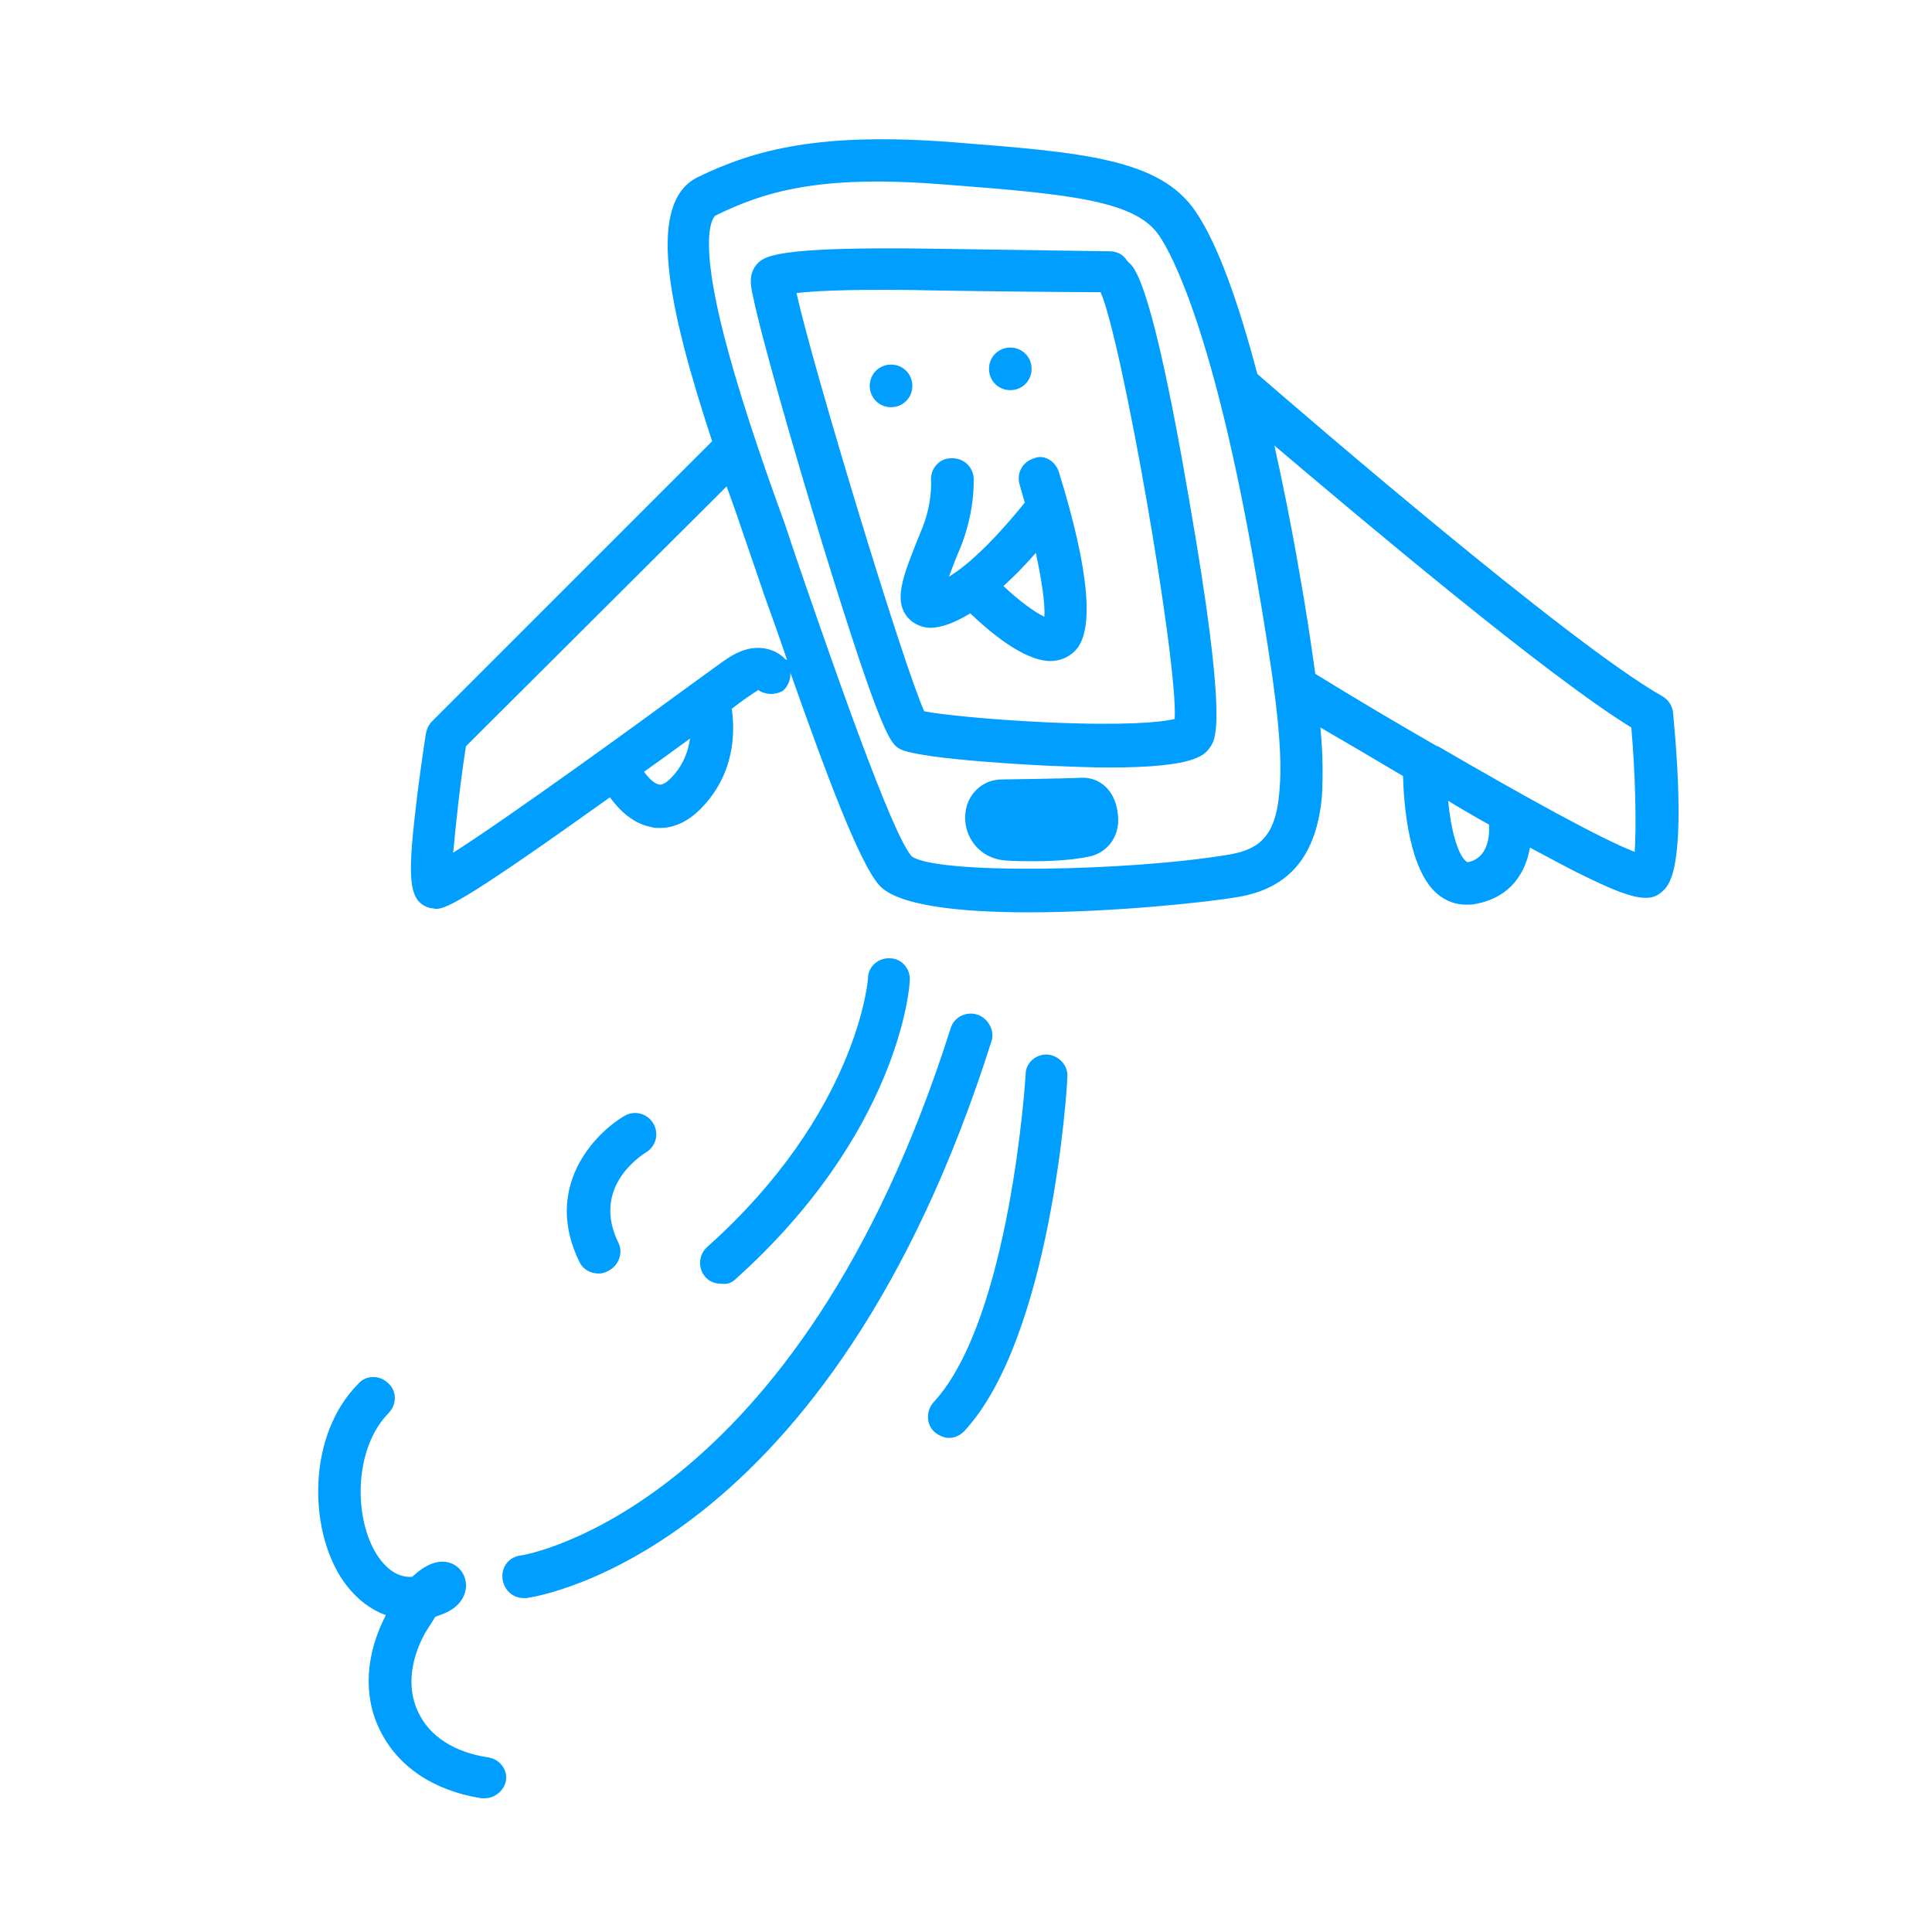 <?xml version="1.0" encoding="utf-8"?>
<!-- Generator: Adobe Illustrator 19.2.1, SVG Export Plug-In . SVG Version: 6.00 Build 0)  -->
<svg version="1.1" id="Слой_1" xmlns="http://www.w3.org/2000/svg" xmlns:xlink="http://www.w3.org/1999/xlink" x="0px" y="0px"
	 viewBox="0 0 226.8 226.8" style="enable-background:new 0 0 226.8 226.8;" xml:space="preserve">
<style type="text/css">
	.st0{fill:#009FFF;}
</style>
<path class="st0" d="M116.1,43.3c0-1.4,1.1-2.5,2.5-2.5s2.5,1.1,2.5,2.5s-1.1,2.5-2.5,2.5S116.1,44.7,116.1,43.3z M107.1,45.3
	c0-1.4-1.1-2.5-2.5-2.5s-2.5,1.1-2.5,2.5s1.1,2.5,2.5,2.5S107.1,46.7,107.1,45.3z M86.3,150.2c19.2-17.2,20.5-34.3,20.5-35.1
	c0.1-1.4-1-2.6-2.3-2.6c-1.4-0.1-2.6,1-2.6,2.3c0,0.2-1.2,15.8-18.9,31.6c-1,0.9-1.1,2.5-0.2,3.5c0.5,0.6,1.2,0.8,1.9,0.8
	C85.3,150.8,85.9,150.6,86.3,150.2z M75.8,135.3c1.2-0.7,1.6-2.2,0.9-3.4c-0.7-1.2-2.2-1.6-3.4-0.9c-3.7,2.2-9.5,8.5-5.3,17.1
	c0.4,0.9,1.3,1.4,2.3,1.4c0.4,0,0.7-0.1,1.1-0.3c1.2-0.6,1.8-2.1,1.2-3.3C69.4,139.4,75.2,135.7,75.8,135.3z M123,123.8
	c-1.4-0.1-2.6,1-2.6,2.3c0,0.3-1.8,28.8-10.8,38.5c-0.9,1-0.9,2.6,0.1,3.5c0.5,0.4,1.1,0.7,1.7,0.7c0.7,0,1.3-0.3,1.8-0.8
	c10.2-11,12.1-40.4,12.1-41.6C125.4,125.1,124.3,123.9,123,123.8z M114.7,119.1c-1.3-0.4-2.7,0.3-3.1,1.6
	c-17.9,56.5-50.1,61.9-50.5,61.9c-1.4,0.2-2.3,1.4-2.1,2.8c0.2,1.3,1.2,2.2,2.5,2.2c0.1,0,0.2,0,0.3,0c1.4-0.2,35.6-5.4,54.6-65.4
	C116.8,121,116,119.5,114.7,119.1z M57.3,206.3c-4-0.6-6.9-2.5-8.2-5.3c-1.3-2.7-1-6,0.8-9.3c0.5-0.8,0.9-1.4,1.2-1.9
	c0.3-0.1,0.5-0.2,0.8-0.3c2.2-0.8,2.9-2.4,2.8-3.6c-0.1-1.2-0.9-2.2-2.1-2.5c-1.3-0.3-2.7,0.3-4.2,1.7c-1.2,0.1-2.7-0.4-4.1-2.5
	c-2.8-4.3-2.8-12.5,1.3-16.7c1-1,1-2.6,0-3.5c-1-1-2.6-1-3.5,0c-6,6-5.9,16.9-2,22.9c1.4,2.1,3.2,3.6,5.2,4.3
	c-2.4,4.6-2.7,9.5-0.7,13.5c2.1,4.3,6.3,7.1,11.9,8c0.1,0,0.3,0,0.4,0c1.2,0,2.3-0.9,2.5-2.1C59.6,207.8,58.7,206.5,57.3,206.3z
	 M139.6,58.7c4.5,25.8,3.1,27.9,2.6,28.8c-0.7,1.1-1.6,2.6-12.1,2.6c-1.9,0-4.2-0.1-6.8-0.2c-0.2,0-15.4-0.7-17.7-2
	c-1-0.6-2-1.1-9.1-24.2c-3.2-10.5-7.1-24-8.1-28.9c-0.3-1.3-0.5-2.5,0.3-3.6c0.9-1.1,1.8-2.3,21.2-2c6.6,0.1,20.3,0.3,20.4,0.3
	c0.8,0,1.6,0.4,2,1.1c0.1,0.1,0.2,0.2,0.3,0.3C134.8,32.7,137.6,47,139.6,58.7z M129.2,34.3c-3.4,0-13.8-0.1-19.3-0.2
	c-8.3-0.2-13.9,0-16.4,0.3c1.9,8.6,12.5,43.6,15,49.1c2,0.4,7.9,1,14.5,1.3c9,0.4,13.3,0,14.9-0.4C138.3,77.7,131.7,39.9,129.2,34.3
	z M124.3,55.4c3.6,11.6,4.2,18.7,1.9,21c-0.8,0.8-1.8,1.2-2.9,1.2c0,0-0.1,0-0.1,0c-3.1-0.1-7-3.4-9.3-5.6c-1.8,1.1-3.4,1.7-4.7,1.7
	c-0.4,0-0.8-0.1-1.1-0.2c-0.9-0.3-1.6-0.9-2-1.7c-1-2,0.1-4.7,2-9.4c1.4-3.2,1.2-6,1.2-6c-0.1-1.4,1-2.6,2.3-2.6
	c1.4-0.1,2.6,0.9,2.7,2.3c0,0.2,0.2,3.9-1.6,8.3c-0.4,0.9-0.9,2.2-1.3,3.3c1.8-1.1,4.7-3.5,8.9-8.7c-0.2-0.7-0.4-1.4-0.6-2.1
	c-0.4-1.3,0.3-2.7,1.7-3.1C122.5,53.3,123.9,54.1,124.3,55.4z M121.6,64.9c-1.3,1.5-2.6,2.8-3.8,3.9c1.8,1.7,3.7,3.1,4.8,3.6
	C122.7,70.9,122.3,68.2,121.6,64.9z M126.9,91.3c-1.8,0.1-9,0.2-9.3,0.2c-2.3,0-4.2,1.8-4.3,4.3c-0.1,2.3,1.5,4.9,4.6,5.2
	c1.1,0.1,2.3,0.1,3.6,0.1c2.4,0,4.9-0.2,6.6-0.6c2.2-0.6,3.5-2.7,3.1-5.1C130.9,92.8,129.1,91.2,126.9,91.3z M195.3,104.5
	c-0.6,0.6-1.2,0.9-2.1,0.9c-1.6,0-3.9-0.9-8.1-3c-1.6-0.8-3.4-1.8-5.5-2.9c-0.5,2.9-2.2,5.8-6.3,6.6c-0.4,0.1-0.8,0.1-1.2,0.1
	c-1.2,0-2.3-0.4-3.3-1.2c-3.4-2.8-4-10.4-4.1-13.9c-3.7-2.2-7.1-4.2-9.7-5.7c0.3,3,0.3,5.6,0.2,7.9c-0.6,7.1-3.8,11-9.9,12
	c-3.4,0.6-14.5,1.8-24.6,1.8c-8.1,0-15.4-0.8-17.5-3.2c-2.3-2.6-6.1-12.7-10.4-24.9c0,0.8-0.3,1.6-0.9,2.1C91,81.6,89.9,81.6,89,81
	c-0.1,0.1-0.3,0.2-0.6,0.4c-0.3,0.2-1.2,0.8-2.5,1.8c0.4,2.7,0.4,7.7-3.7,11.8c-1.7,1.7-3.4,2.2-4.7,2.2c-0.4,0-0.7,0-1-0.1
	c-2.2-0.4-3.8-2-4.9-3.5c-16.1,11.5-19.1,13.1-20.4,13.1c-0.2,0-0.4-0.1-0.7-0.1c-2.5-0.7-2.7-3.2-1.7-11.7c0.5-4.4,1.2-8.8,1.2-8.8
	c0.1-0.5,0.3-1,0.7-1.4l32.9-32.9c-5.3-16.1-7.7-28-1.7-31c6.8-3.3,14.5-5.3,30-4.1c15.2,1.2,24.3,1.9,28.5,8.2
	c2.5,3.7,4.9,10.3,7.2,19c4.7,4.1,36.8,31.8,47.5,37.8c0.7,0.4,1.2,1.1,1.3,1.9C198.1,101.7,196,103.8,195.3,104.5z M78.7,91.4
	c1.5-1.5,2.1-3.2,2.3-4.7c-1.9,1.4-3.7,2.7-5.4,3.9c0.6,0.8,1.2,1.4,1.8,1.5C77.8,92.2,78.4,91.7,78.7,91.4z M92.4,77.5
	c-0.8-2.4-1.7-4.9-2.6-7.4c-0.5-1.5-1-2.9-1.4-4.1l-1-2.9c-0.7-2.1-1.4-4.1-2.1-6L54.7,87.6c-0.7,4.4-1.2,9.3-1.5,12.5
	c6.6-4.2,21.9-15.3,27.6-19.5c2.5-1.8,4.1-3,4.6-3.3c3.4-2.3,5.9-0.9,6.8,0.1C92.3,77.4,92.4,77.5,92.4,77.5z M147.5,67.8
	c-4.9-28.6-9.9-37.9-11.4-40.1c-2.7-4.1-10.3-4.9-24.7-6C97,20.5,90.3,22.2,84,25.3c0,0-2.1,1.2,0.6,12.5c1.8,7.5,4.9,16.5,7.5,23.6
	l1,3c0.4,1.2,0.9,2.6,1.4,4.1c3.3,9.5,10.1,29.2,12.5,32c2.8,2.2,25.7,1.8,37.4-0.2c3.3-0.6,5.4-2,5.8-7.5
	C150.7,87.3,149.4,78.9,147.5,67.8z M174.8,96.8c-1.3-0.7-2.6-1.5-4-2.3c-0.3-0.2-0.5-0.3-0.8-0.5c0.3,3.3,1.1,6.3,2.1,7.1
	c0.1,0.1,0.1,0.1,0.3,0.1C174.6,100.7,174.9,98.3,174.8,96.8z M191.5,85.4c-9.8-6-31.4-24.2-41.9-33.1c1,4.5,2,9.4,2.9,14.7
	c0.8,4.4,1.4,8.5,1.9,12.1c4.7,2.9,9.6,5.8,14.3,8.5c0,0,0,0,0.1,0c10.3,6,19.4,11,23.1,12.4C192.1,97.1,192,90.9,191.5,85.4z"/>
</svg>
